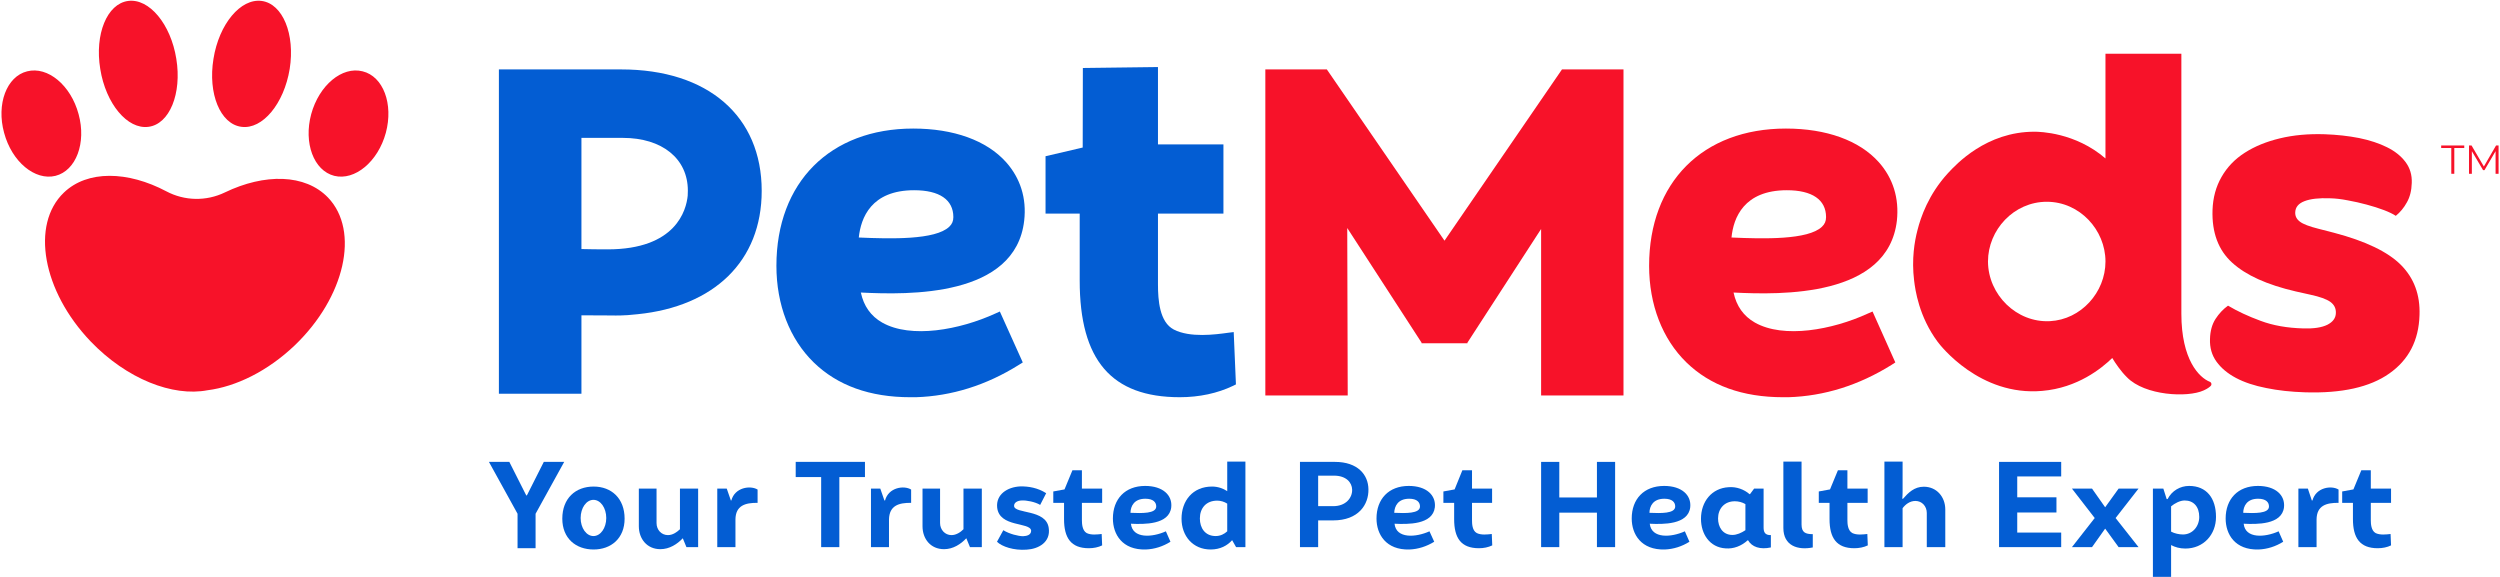 <svg version="1.2" xmlns="http://www.w3.org/2000/svg" viewBox="0 0 1581 365" width="1581" height="365">
	<title>newlogo-svg</title>
	<style>
		.s0 { fill: #035dd3 } 
		.s1 { fill: #f71229 } 
	</style>
	<g id="Layer">
		<path id="Layer" fill-rule="evenodd" class="s0" d="m481.7 120.7c0 44.5-30.2 73.1-78.4 78-9.2 1.1-15.4 0.8-15.4 0.8-5.8 0-12.9 0-20.2-0.1v49.6h-52.2v-205.1h77.3c55 0 88.9 29.6 88.9 76.8zm-46.8 3.1q0.1-1.6 0.1-3.2c0-20.4-16.4-33.4-41.1-33.4h-26.2v70.3q7.8 0.2 16.5 0.2c43.4 0 49.8-24.9 50.7-33.9z"/>
		<path id="Layer" fill-rule="evenodd" class="s0" d="m544.4 185c1.8 8.5 6.3 14.9 13.5 19 18.2 10.3 49 4.6 71.5-5.7l2.9-1.3 14.5 32.2-2.4 1.5c-20.7 13-42.7 19.8-65.2 20.5q-1.8 0-3.5 0c-25.6 0-46.1-7.4-61.1-22-15.2-14.8-23.6-36.5-23.6-61.1 0-52.8 34-86.8 86.5-86.8 25.6 0 46.4 7.5 58.7 21.2 9.1 10.2 13.1 22.9 11.5 37-5.5 48.5-73.1 47-103.3 45.5zm33.7-64.7c-27.2 0-33.7 17.5-35 29.9 20.3 0.9 48.4 1.6 57.2-6.8 1.8-1.7 2.6-3.6 2.6-6.1 0-11-8.8-17-24.8-17z"/>
		<path id="Layer" class="s0" d="m780.2 210l-3.2 0.4c-8.6 1.2-24.4 3.3-34.7-2-9-4.7-10-18.5-10-28.6v-44.7h41.4v-43.8h-41.4v-48.9l-47.5 0.6-0.1 50.3-23.5 5.5v36.3h21.6v42.4c0 50.3 20.1 73.7 63.3 73.7 12.3 0 23.9-2.5 33.7-7.2l1.8-0.9z"/>
		<path id="Layer" class="s1" d="m913.5 152.2l-74.4-108.3h-38.9v206.2h52.1l-0.3-105.9 47 72.5v0.4h29v-0.4l46.6-71.9v105.3h52.1v-206.2h-38.9z"/>
		<path id="Layer" class="s1" d="m1476 147.2l-9.7-2.5q-8.8-2.2-11.8-4.5-3.1-2.3-3-5.8 0.1-5 5.9-7.2 5.7-2.2 16.1-1.8 5.1 0.1 11.2 1.3 6.1 1.1 12 2.7 6 1.6 11 3.5 4.9 1.9 7.4 3.6 4.2-3.4 7-8.5 2.9-5.1 3.1-12.3 0.3-7.6-4-13.3-4.2-5.6-11.7-9.3-7.4-3.7-17.6-5.8-10.2-2-21.8-2.4-15.5-0.5-28.3 2.6-12.9 3.1-22.2 9.1-9.4 6-14.7 15.3-5.3 9.2-5.7 20.9-0.7 21.4 12.4 33.3 13 11.9 40.2 18.2l9.4 2.1q8.8 1.9 12.5 4.5 3.7 2.7 3.5 7.1-0.1 4.7-5.4 7.4-5.3 2.6-15.1 2.3-15.4-0.4-27.1-4.8-11.7-4.3-20.6-9.6-4.6 3.3-7.9 8.4-3.3 5.1-3.5 12.7-0.3 8.2 4.1 14.3 4.4 6.1 12.3 10.3 7.9 4.2 19.2 6.4 11.2 2.3 24.5 2.7 34.9 1.1 53.3-11.9 18.4-12.9 19.1-36.9 0.7-19.2-11.7-31.7-12.4-12.5-42.4-20.4z"/>
		<path id="Layer" fill-rule="evenodd" class="s1" d="m1096.3 185c1.8 8.5 6.3 14.9 13.5 19 18.2 10.3 49 4.6 71.4-5.7l3-1.3 14.4 32.2-2.3 1.5c-20.8 13-42.7 19.8-65.3 20.5q-1.7 0-3.4 0c-25.6 0-46.1-7.4-61.1-22-15.2-14.8-23.6-36.5-23.6-61.1 0-52.8 33.9-86.8 86.5-86.8 25.6 0 46.4 7.5 58.7 21.2 9.1 10.2 13 22.9 11.5 37-5.6 48.5-73.1 47-103.3 45.5zm33.7-64.7c-27.2 0-33.8 17.5-35 29.9 20.3 0.9 48.4 1.6 57.2-6.8 1.8-1.7 2.6-3.6 2.6-6.1 0-11-8.8-17-24.8-17z"/>
		<path id="Layer" fill-rule="evenodd" class="s1" d="m1397.9 244.2c-0.9 0.8-1.7 1.5-4.3 2.7-10.2 4.7-37.2 3.3-48.5-8.3-3.8-3.7-7.4-9-9.3-12.2-6.7 6.5-21.9 18.9-44.3 20.8-39.5 3.5-64.5-28.8-66.1-31-11.9-16-14.2-32.9-14.9-38.7-1.7-13.7 0.3-25 2.1-31.9 2-8 6.9-22.6 19.3-36.1 5.1-5.5 24.2-26.3 54.8-26.2 3.1 0 25.7 0.4 44.8 16.9v-66.2h48v164.4c0 29.1 11.2 40.4 18.1 43.1 1.1 0.5 1.2 2 0.3 2.7zm-66.4-78.8c0-20-16.3-37.8-37.1-37.8-20.8 0-37.2 17.7-37.2 37.8 0.1 21 18.1 38.8 39.2 37.7 19.6-1 35.1-18.2 35.1-37.7z"/>
		<path id="Layer" class="s1" d="m1550.2 93.6h-6.4v-1.6h14.6v1.6h-6.3v16.3h-1.9z"/>
		<path id="Layer" class="s1" d="m1580.1 92v17.9h-1.9v-14.3l-7 12h-0.9l-7.1-12v14.3h-1.8v-17.9h1.6l7.8 13.3 7.7-13.3z"/>
		<path id="Layer" class="s1" d="m57.4 216c22.8 23.7 51.8 35 73.8 30.8 18.1-2.3 38.1-12.1 55.2-28.4 31.8-30.5 41.2-72.3 21.1-93.4-14.5-15.1-40.2-15.4-65.3-3.3-11.8 5.7-25.5 5.4-37-0.7-24.4-12.9-49.9-13.5-64.8 0.8-21.1 20.2-13.5 62.4 17 94.2z"/>
		<path id="Layer" class="s1" d="m196.8 72.2c5-18.3 19.5-30.4 32.5-27.1 13.1 3.2 19.6 20.7 14.7 38.9-5 18.3-19.6 30.4-32.6 27.2-13-3.3-19.5-20.8-14.6-39z"/>
		<path id="Layer" class="s1" d="m135 37.2c3.5-22 17.2-38.4 30.5-36.6 13.3 1.8 21.2 21 17.7 43-3.6 22-17.2 38.4-30.5 36.6-13.4-1.7-21.3-21-17.7-43z"/>
		<path id="Layer" class="s1" d="m49.7 72.2c-4.9-18.3-19.5-30.4-32.5-27.1-13 3.2-19.6 20.7-14.6 38.9 4.9 18.3 19.5 30.4 32.5 27.2 13-3.3 19.6-20.8 14.6-39z"/>
		<path id="Layer" class="s1" d="m111.5 37.2c-3.5-22-17.2-38.4-30.5-36.6-13.3 1.8-21.2 21-17.6 43 3.5 22 17.2 38.4 30.5 36.6 13.3-1.7 21.2-21 17.6-43z"/>
		<path id="Layer" class="s0" d="m333.2 313.3l10.7-21.2h12.9l-18.1 32.8v21.8h-11.4v-21.8l-18.1-32.8h12.9l10.7 21.2z"/>
		<path id="Layer" fill-rule="evenodd" class="s0" d="m375.4 307.7c11.3 0 19.6 7.5 19.6 20.3 0 12.5-8.6 19.5-19.6 19.5-11.2 0-19.8-7-19.8-19.5 0-12.8 8.3-20.3 19.8-20.3zm8 19.9c0-6.4-3.6-11.5-8.1-11.5-4.5 0-8.1 5.1-8.1 11.5 0 6.3 3.6 11.4 8.1 11.4 4.5 0 8.1-5.1 8.1-11.4z"/>
		<path id="Layer" class="s0" d="m430 309h11.5v37h-7.4l-2.3-5.6c-3.5 3.7-8.4 6.9-14.2 6.9-8.4 0-13.6-6.5-13.6-14.5v-23.8h11.2v21.8c0 4.2 3 7.6 7.2 7.6 3 0 5.6-1.8 7.6-3.7z"/>
		<path id="Layer" class="s0" d="m465.1 346h-11.5v-37h6l2.6 7.5h0.3c2.2-8.3 12-9.7 16.6-6.9v8.4c-7.8-0.1-13.9 1.7-14 10.5 0 0 0 17.5 0 17.5z"/>
		<path id="Layer" class="s0" d="m530.8 346h-11.5v-44.3h-16.1v-9.6h43.8v9.6h-16.2z"/>
		<path id="Layer" class="s0" d="m562.2 346h-11.4v-37h5.9l2.6 7.5h0.4c2.2-8.3 12-9.7 16.5-6.9v8.4c-7.8-0.1-13.8 1.7-14 10.5 0 0 0 17.5 0 17.5z"/>
		<path id="Layer" class="s0" d="m609.3 309h11.6v37h-7.5l-2.3-5.6c-3.5 3.7-8.3 6.9-14.1 6.9-8.5 0-13.6-6.5-13.6-14.5v-23.8h11.1v21.8c0 4.2 3.1 7.6 7.2 7.6 3 0 5.7-1.8 7.6-3.7z"/>
		<path id="Layer" class="s0" d="m630.5 342.6l4-7.3c3.8 2.4 9.6 3.8 12.5 3.8 2.4-0.1 5.1-0.8 5.1-3.5-0.5-5.6-20.2-1.9-21.5-14.7-0.8-8.2 6.4-12.9 14.6-13.3 5.3-0.1 11.1 0.9 16.4 4.3l-3.8 7.4c-3.1-1.9-8.7-3-11.7-2.8-2.6 0.1-4.9 1.3-4.8 3.5 0.3 5.1 20.2 1.9 21.9 13.8 1.4 9.1-6.5 13.4-14 13.8-8 0.6-15.6-1.9-18.7-5z"/>
		<path id="Layer" class="s0" d="m666.1 318v-7.2l7.1-1.3 5-12.1h6v11.6h12.8v9h-12.8v10.9c0 2.3 0.2 6.6 3 8.2 2.8 1.4 6.7 0.9 9.5 0.6l0.3 7.2c-2.4 1.2-5.4 1.8-8.4 1.8-11.3 0-15.7-6.5-15.7-18.4v-10.3c0 0-6.8 0-6.8 0z"/>
		<path id="Layer" fill-rule="evenodd" class="s0" d="m740.2 342.6c-4.8 3-10.1 4.7-15.6 4.9-14.9 0.4-20.8-9.6-20.8-19.6 0-12.3 7.7-20.6 20.4-20.6 11.2 0 17.3 5.9 16.5 13.5-1.3 11.1-17.2 10.8-25.5 10.4 1 9.6 13.5 8.7 22.1 4.8zm-15.9-27.2c-7 0-9.3 4.6-9.4 8.9 7.1 0.3 16.3 0.6 16.3-4 0-2.6-1.8-4.9-6.9-4.9z"/>
		<path id="Layer" fill-rule="evenodd" class="s0" d="m787.6 291.9v54.1h-5.9l-2.5-4.4c-3 3.4-7.5 5.9-13.6 5.9-11.2 0-18.4-8.5-18.4-19.5 0-11.2 7-20.3 19.3-20.3 3.7 0 7 1.2 9.6 2.9v-18.7c0 0 11.5 0 11.5 0zm-28.8 36c0 5.9 3.2 11.1 10 11.1 3 0 5.5-1.3 7.3-3v-17.5c-1.8-1.2-4.2-1.9-6.3-1.9-7.1 0-11 4.8-11 11.3z"/>
		<path id="Layer" fill-rule="evenodd" class="s0" d="m822.1 346v-53.9h22.1c14.5 0 21.1 8.2 21.2 17.3 0.2 9.7-6.3 19.7-22.3 19.7h-9.5v16.9c0 0-11.5 0-11.5 0zm21-25.9c8.1 0 12.1-5.3 12-10.4-0.1-4.6-3.8-8.9-11.5-8.9h-10v19.3c0 0 9.5 0 9.5 0z"/>
		<path id="Layer" fill-rule="evenodd" class="s0" d="m907 342.6c-4.9 3-10.2 4.7-15.7 4.9-14.8 0.4-20.8-9.6-20.8-19.6 0-12.3 7.7-20.6 20.4-20.6 11.2 0 17.3 5.9 16.5 13.5-1.3 11.1-17.1 10.8-25.5 10.4 1 9.6 13.5 8.7 22.1 4.8zm-15.8-27.2c-7.1 0-9.3 4.6-9.5 8.9 7.1 0.3 16.3 0.6 16.3-4 0-2.6-1.8-4.9-6.8-4.9z"/>
		<path id="Layer" class="s0" d="m912.8 318v-7.2l7.1-1.3 4.9-12.1h6.1v11.6h12.7v9h-12.7v10.9c0 2.3 0.1 6.6 3 8.2 2.8 1.4 6.7 0.9 9.5 0.6l0.3 7.2c-2.5 1.2-5.4 1.8-8.4 1.8-11.4 0-15.7-6.5-15.7-18.4v-10.3c0 0-6.8 0-6.8 0z"/>
		<path id="Layer" class="s0" d="m1021.4 346h-11.5v-21.8h-23.8v21.8h-11.5v-53.9h11.5v22.5h23.8v-22.5h11.5z"/>
		<path id="Layer" fill-rule="evenodd" class="s0" d="m1068.4 342.6c-4.8 3-10.1 4.7-15.6 4.9-14.9 0.4-20.9-9.6-20.9-19.6 0-12.3 7.7-20.6 20.5-20.6 11.2 0 17.3 5.9 16.5 13.5-1.3 11.1-17.2 10.8-25.6 10.4 1.1 9.6 13.6 8.7 22.2 4.8zm-15.9-27.2c-7 0-9.3 4.6-9.4 8.9 7.1 0.3 16.3 0.6 16.3-4 0-2.6-1.8-4.9-6.9-4.9z"/>
		<path id="Layer" fill-rule="evenodd" class="s0" d="m1109.3 309h6v24.5c0 2.8 0.7 5 4.6 4.9v7.8c-6.8 1.5-12-0.3-14.4-4.5h-0.3c-3.9 3.6-8.9 5.5-13.9 5.1-10.1-0.6-15.6-9.1-15.6-18.7 0-10.9 6.8-19.4 17.5-20 4.9-0.4 9.8 1.4 13.2 4.4h0.3zm-22.8 18.9c0 5.2 2.8 10.4 9.1 10.4 2.7 0 5.7-1.3 8.2-3v-16.5c-2-1.2-4.4-1.8-6.7-1.8-6.6 0-10.6 4.7-10.6 10.9z"/>
		<path id="Layer" class="s0" d="m1146.4 346.2c-9.4 1.9-18.6-1-18.6-12.3v-42h11.5v39.8c0 5 2.4 6.1 7.1 6.1z"/>
		<path id="Layer" class="s0" d="m1150.2 318v-7.2l7.1-1.3 5-12.1h6v11.6h12.8v9h-12.8v10.9c0 2.3 0.2 6.6 3.1 8.2 2.8 1.4 6.7 0.9 9.5 0.6l0.3 7.2c-2.5 1.2-5.5 1.8-8.5 1.8-11.3 0-15.7-6.5-15.7-18.4v-10.3c0 0-6.8 0-6.8 0z"/>
		<path id="Layer" class="s0" d="m1203.2 346h-11.5v-54.1h11.5v19.4c0 1.6-0.1 3-0.2 4l0.4 0.2c3.4-3.9 7.2-7.7 13.2-7.7 8.2 0 13.6 6.5 13.6 14.4v23.8h-11.7v-21.6c0-4.2-3-7.6-7.2-7.6-3.6 0-6.4 2.3-8.1 4.6 0 0 0 24.6 0 24.6z"/>
		<path id="Layer" class="s0" d="m1300.5 324.1h-24.8v12.7h27.8v9.2h-39.3v-53.9h39.3v9.2h-27.8v13.2h24.8z"/>
		<path id="Layer" class="s0" d="m1323 309l8.3 11.8 8.5-11.8h12.6l-14.5 18.6 14.5 18.4h-12.6l-8.5-11.7-8.3 11.7h-12.7l14.4-18.4-14.4-18.6z"/>
		<path id="Layer" fill-rule="evenodd" class="s0" d="m1361.5 364.8v-55.8h6.6l2.1 6.6h0.6c2.7-5.3 8-8.3 13.6-8.3 11 0 17 7.7 17 19.6 0 11.2-7.9 20-19.4 20-3.5 0-6.6-0.9-9-2.2v20.1c0 0-11.5 0-11.5 0zm29.3-37.9c0-6.5-3.6-10.4-9.2-10.4-3 0-6.3 1.8-8.6 3.7v16c2.2 1.2 5.2 1.8 7.5 1.8 6.1 0 10.3-5.2 10.3-11.1z"/>
		<path id="Layer" fill-rule="evenodd" class="s0" d="m1443.9 342.6c-4.8 3-10.1 4.7-15.6 4.9-14.9 0.4-20.8-9.6-20.8-19.6 0-12.3 7.7-20.6 20.4-20.6 11.2 0 17.3 5.9 16.5 13.5-1.3 11.1-17.2 10.8-25.5 10.4 1 9.6 13.5 8.7 22.1 4.8zm-15.9-27.2c-7 0-9.3 4.6-9.4 8.9 7.1 0.3 16.3 0.6 16.3-4 0-2.6-1.8-4.9-6.9-4.9z"/>
		<path id="Layer" class="s0" d="m1465 346h-11.5v-37h6l2.5 7.5h0.4c2.2-8.3 12-9.7 16.5-6.9v8.4c-7.7-0.1-13.8 1.7-13.9 10.5 0 0 0 17.5 0 17.5z"/>
		<path id="Layer" class="s0" d="m1481.2 318v-7.2l7.1-1.3 5-12.1h6v11.6h12.8v9h-12.8v10.9c0 2.3 0.2 6.6 3 8.2 2.8 1.4 6.8 0.9 9.5 0.6l0.3 7.2c-2.4 1.2-5.4 1.8-8.4 1.8-11.3 0-15.7-6.5-15.7-18.4v-10.3c0 0-6.8 0-6.8 0z"/>
	</g>
</svg>